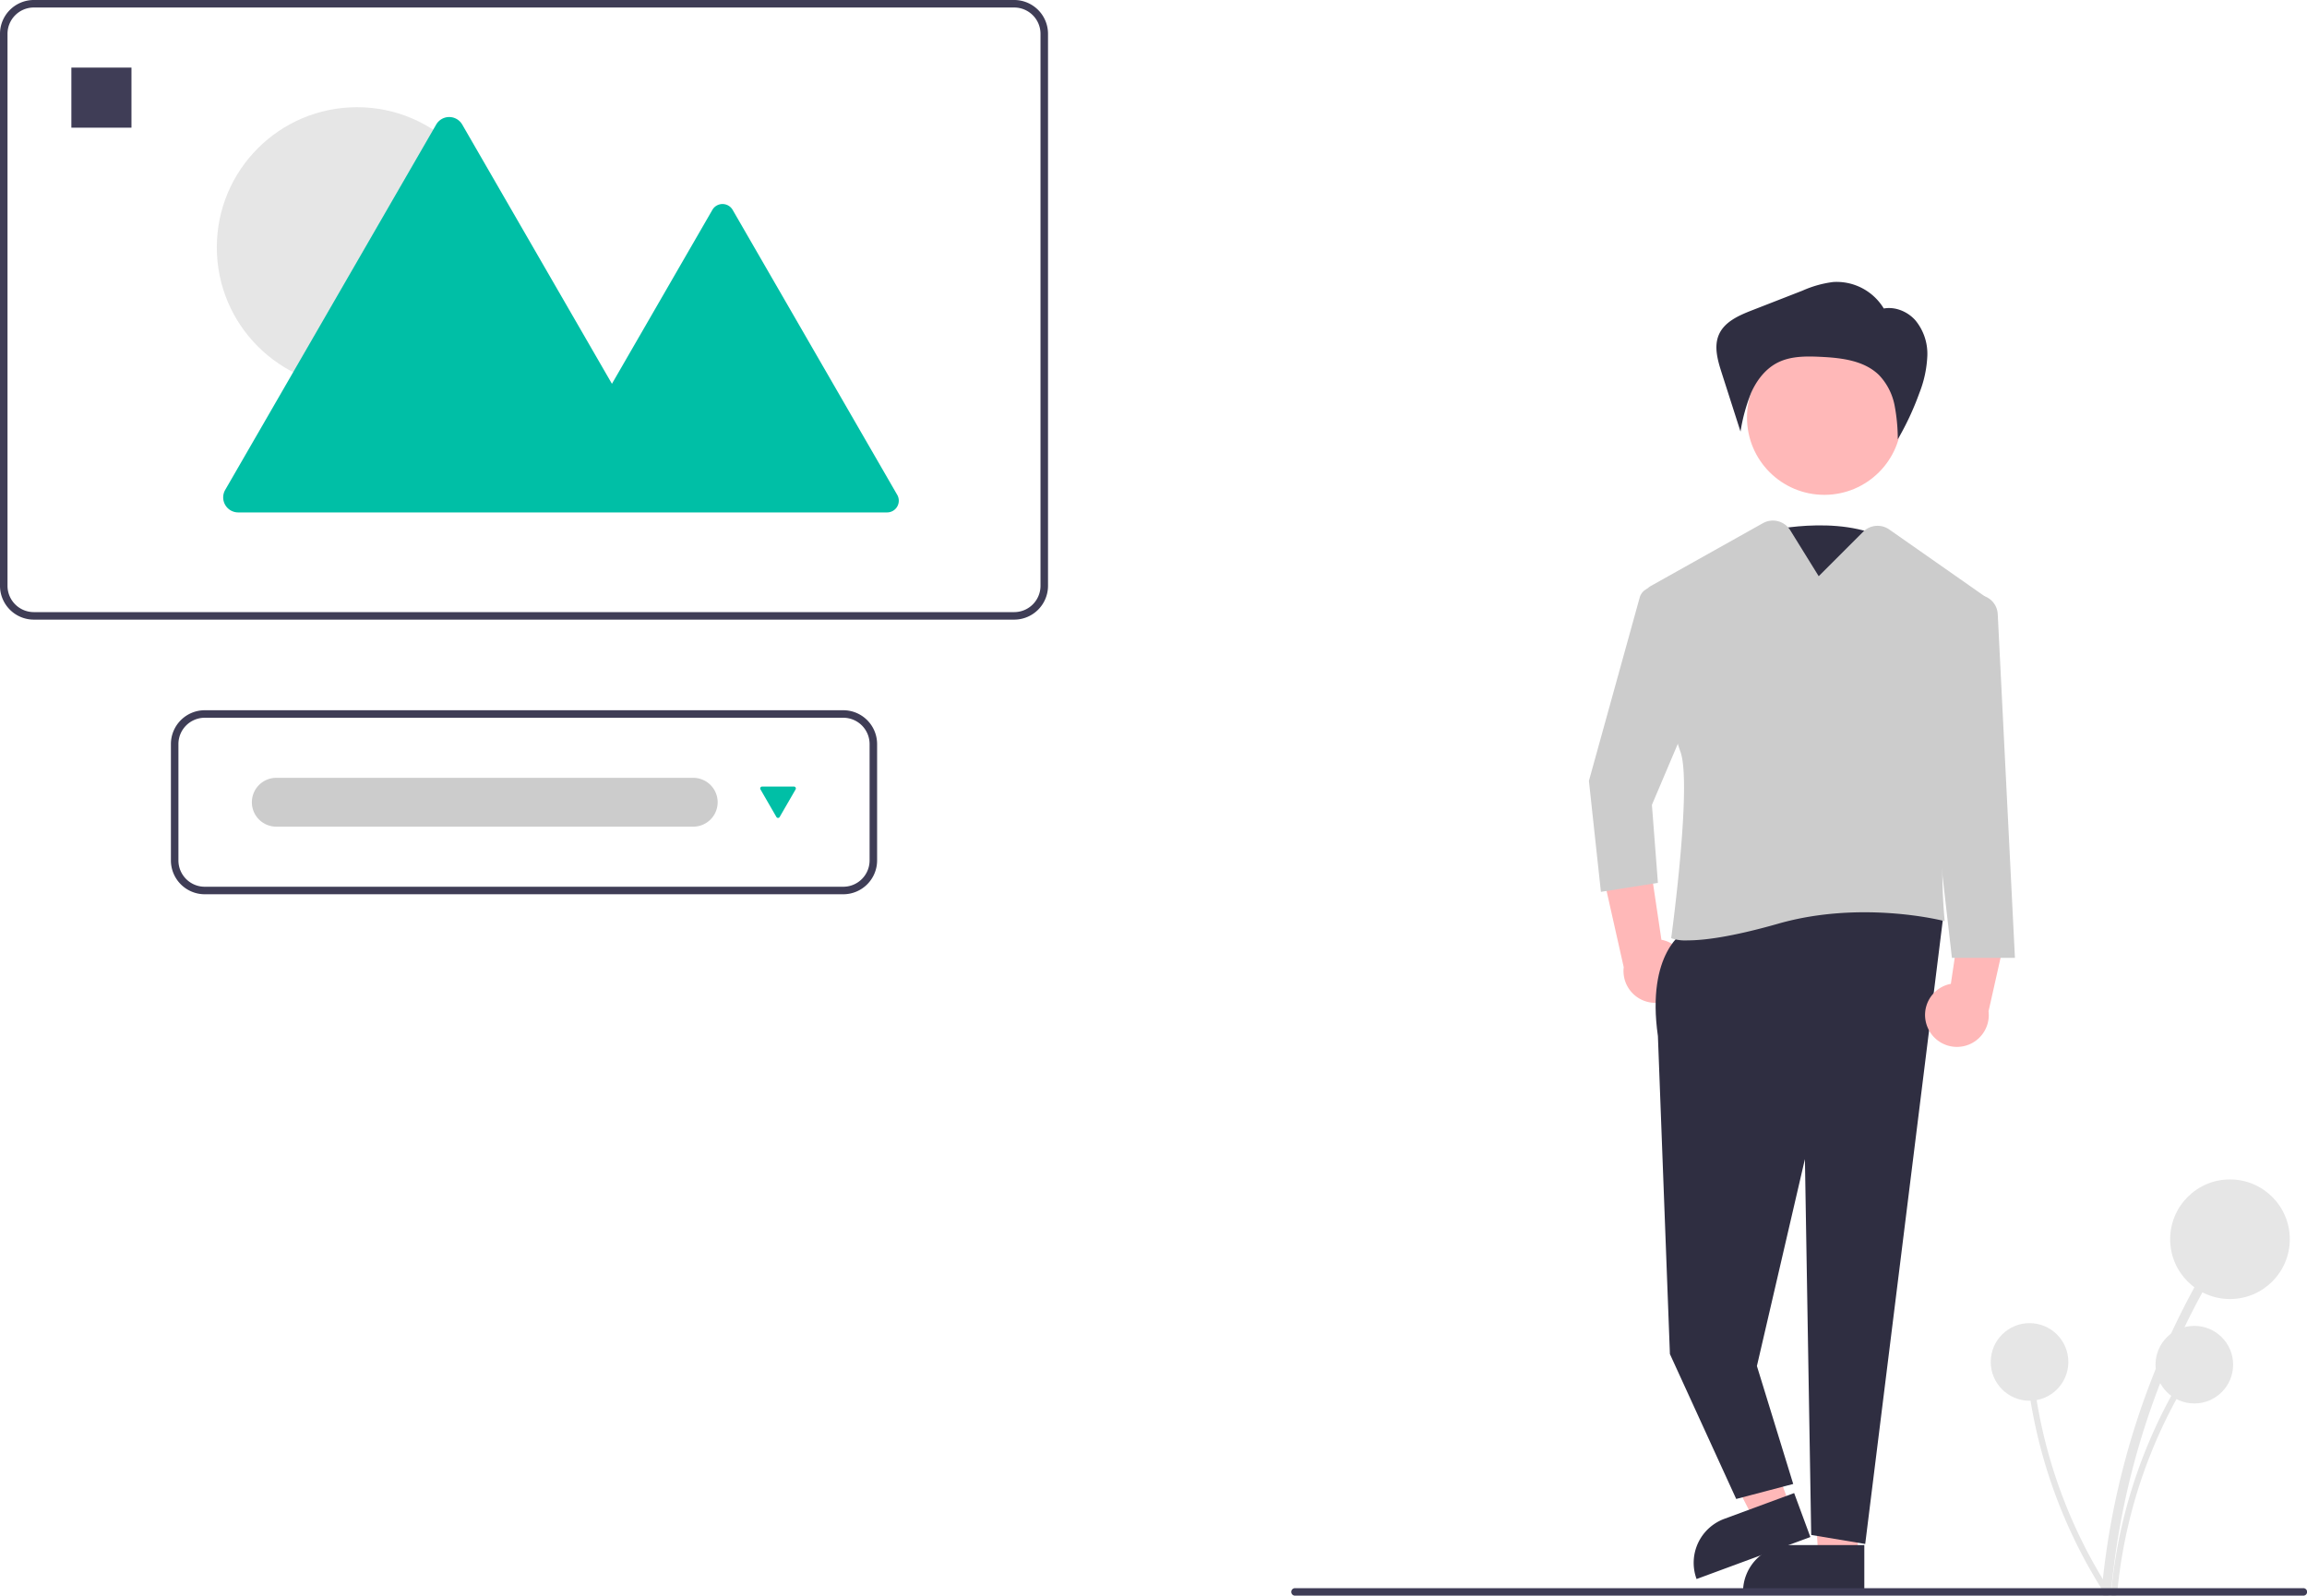 <svg id="fe81b68b-c9de-476a-9f58-a3e8b1d65bc7" data-name="Layer 1" xmlns="http://www.w3.org/2000/svg" width="732.802" height="507.204" viewBox="0 0 732.802 507.204"><path d="M795.805,364.962s26.038-6,40.359,5-18.227,36-18.227,36Z" transform="translate(-233.599 -196.398)" fill="#2f2e41"/><path d="M768.878,508.445a10.056,10.056,0,0,0-7.54-13.45l-5.262-35.345-13.828,12.394,7.117,31.664a10.11,10.11,0,0,0,19.513,4.737Z" transform="translate(-233.599 -196.398)" fill="#ffb8b8"/><polygon points="589.784 495.536 577.551 494.724 574.861 447.154 592.915 448.352 589.784 495.536" fill="#ffb8b8"/><path d="M568.543,490.923h23.644a0,0,0,0,1,0,0V505.81a0,0,0,0,1,0,0H553.656a0,0,0,0,1,0,0v0A14.887,14.887,0,0,1,568.543,490.923Z" fill="#2f2e41"/><polygon points="568.643 478.601 557.142 482.847 535.293 440.505 552.268 434.239 568.643 478.601" fill="#ffb8b8"/><path d="M783.619,677.014h23.644a0,0,0,0,1,0,0V691.901a0,0,0,0,1,0,0H768.732a0,0,0,0,1,0,0v0A14.887,14.887,0,0,1,783.619,677.014Z" transform="translate(-421.864 118.826) rotate(-20.261)" fill="#2f2e41"/><path d="M768.8,492.249s-12.389,6.671-8.577,33.354l3.812,101.015,21.059,46.049,18.106-4.765-11.53-37.473,15.248-65.755,2,119.428,17.153,2.859L850.755,488.437l-31.448-14.295Z" transform="translate(-233.599 -196.398)" fill="#2f2e41"/><circle cx="579.482" cy="132.666" r="24.561" fill="#ffb8b8"/><path d="M769.72,495.186a13.99,13.99,0,0,1-4.929-.571l-.35-.15.052-.378c.066-.484,6.61-48.598,2.884-58.845-3.201-8.803-9.784-38.526-11.725-47.426a4.819,4.819,0,0,1,2.371-5.263l35.539-19.918a6.485,6.485,0,0,1,8.704,2.249l9.033,14.591,14.101-14.101a6.49,6.49,0,0,1,8.324-.729l29.726,20.808a6.872,6.872,0,0,1,2.45,8.241c-5.672,14.023-18.452,51.323-14.647,94.699l.062.705-.685-.178c-.257-.066-25.915-6.547-52.15.95C783.215,494.232,774.458,495.186,769.72,495.186Z" transform="translate(-233.599 -196.398)" fill="#ccc"/><path d="M759.249,383.105h0a4.355,4.355,0,0,0-4.813,3.149L738.305,444.506l3.812,35.26,18.106-2.859-1.906-24.777,13.342-31.448-8.807-34.348A4.355,4.355,0,0,0,759.249,383.105Z" transform="translate(-233.599 -196.398)" fill="#ccc"/><path d="M832.073,294.586a17.506,17.506,0,0,0-16.141-8.588,34.306,34.306,0,0,0-9.755,2.731l-16.056,6.263c-4.155,1.621-8.705,3.606-10.508,7.685-1.673,3.786-.425,8.158.839,12.1l6.007,18.736a57.031,57.031,0,0,1,3.404-12.376c1.745-3.917,4.505-7.529,8.32-9.487,4.171-2.14,9.086-2.095,13.768-1.87,6.631.319,13.84,1.163,18.552,5.84a19.27,19.27,0,0,1,4.889,9.549,57.479,57.479,0,0,1,1.025,10.809,89.614,89.614,0,0,0,6.843-14.671,36.3,36.3,0,0,0,2.543-11.876,16.703,16.703,0,0,0-3.828-11.296c-2.713-3.032-7.132-4.668-11.019-3.468" transform="translate(-233.599 -196.398)" fill="#2f2e41"/><path d="M845.732,522.445a10.056,10.056,0,0,1,7.54-13.45l5.262-35.345,13.828,12.394-7.117,31.664a10.11,10.11,0,0,1-19.513,4.737Z" transform="translate(-233.599 -196.398)" fill="#ffb8b8"/><path d="M862.816,385.526h0a6.413,6.413,0,0,1,5.351,6.006l5.46,109.2H853.614l-6.671-58.131,8.489-51.786A6.413,6.413,0,0,1,862.816,385.526Z" transform="translate(-233.599 -196.398)" fill="#ccc"/><path d="M904.157,702.165a246.302,246.302,0,0,1,20.385-77.735q4.601-10.278,10.127-20.103c.947-1.685-1.644-3.199-2.59-1.514a249.707,249.707,0,0,0-27.786,76.655q-2.086,11.269-3.136,22.696c-.178,1.922,2.823,1.909,3,0Z" transform="translate(-233.599 -196.398)" fill="#e6e6e6"/><circle cx="708.337" cy="393.741" r="19" fill="#e6e6e6"/><path d="M906.101,702.67a159.788,159.788,0,0,1,13.225-50.43q2.985-6.668,6.57-13.042a.974.974,0,0,0-1.681-.982,161.997,161.997,0,0,0-18.026,49.73q-1.353,7.31-2.034,14.724c-.115,1.247,1.832,1.239,1.946,0Z" transform="translate(-233.599 -196.398)" fill="#e6e6e6"/><circle cx="697.01" cy="433.595" r="12.326" fill="#e6e6e6"/><path d="M903.644,701.506a159.788,159.788,0,0,1-20.59-47.897q-1.748-7.093-2.841-14.324a.974.974,0,0,0-1.929.259,161.996,161.996,0,0,0,16.374,50.298q3.429,6.597,7.452,12.861c.676,1.054,2.206-.15,1.535-1.197Z" transform="translate(-233.599 -196.398)" fill="#e6e6e6"/><circle cx="644.669" cy="432.73" r="12.326" fill="#e6e6e6"/><path d="M965.21,703.387h-320.294a1.191,1.191,0,0,1,0-2.381h320.294a1.191,1.191,0,1,1,0,2.381Z" transform="translate(-233.599 -196.398)" fill="#3f3d56"/><path d="M555.755,393.271H244.337a10.751,10.751,0,0,1-10.739-10.739V207.137A10.751,10.751,0,0,1,244.337,196.398H555.755a10.751,10.751,0,0,1,10.739,10.739V382.533A10.751,10.751,0,0,1,555.755,393.271ZM244.337,198.784a8.362,8.362,0,0,0-8.352,8.352V382.533a8.362,8.362,0,0,0,8.352,8.352H555.755a8.362,8.362,0,0,0,8.352-8.352V207.137a8.362,8.362,0,0,0-8.352-8.352Z" transform="translate(-233.599 -196.398)" fill="#3f3d56"/><path d="M501.466,480.53h-202.839a10.751,10.751,0,0,1-10.739-10.739V432.803a10.751,10.751,0,0,1,10.739-10.739h202.839a10.751,10.751,0,0,1,10.739,10.739v36.988A10.751,10.751,0,0,1,501.466,480.53Zm-202.839-56.079a8.362,8.362,0,0,0-8.352,8.352v36.988a8.362,8.362,0,0,0,8.352,8.352h202.839a8.362,8.362,0,0,0,8.352-8.352V432.803a8.362,8.362,0,0,0-8.352-8.352Z" transform="translate(-233.599 -196.398)" fill="#3f3d56"/><path d="M321.448,443.541a7.756,7.756,0,1,0,0,15.511H453.89a7.756,7.756,0,0,0,0-15.511Z" transform="translate(-233.599 -196.398)" fill="#ccc"/><path d="M475.673,446.315a.597.597,0,0,0-.517.895l5.064,8.771a.597.597,0,0,0,1.034,0l5.064-8.771a.597.597,0,0,0-.517-.895Z" transform="translate(-233.599 -196.398)" fill="#00bfa6"/><circle cx="113.401" cy="78.593" r="44.531" fill="#e6e6e6"/><path d="M518.595,353.625l-52.272-90.538a3.722,3.722,0,0,0-6.448,0l-31.9,55.253L380.419,235.969a4.773,4.773,0,0,0-8.267,0l-67.019,116.081a4.773,4.773,0,0,0,4.133,7.159H515.372A3.723,3.723,0,0,0,518.595,353.625Z" transform="translate(-233.599 -196.398)" fill="#00bfa6"/><rect x="22.67" y="21.477" width="19.091" height="19.091" fill="#3f3d56"/></svg>